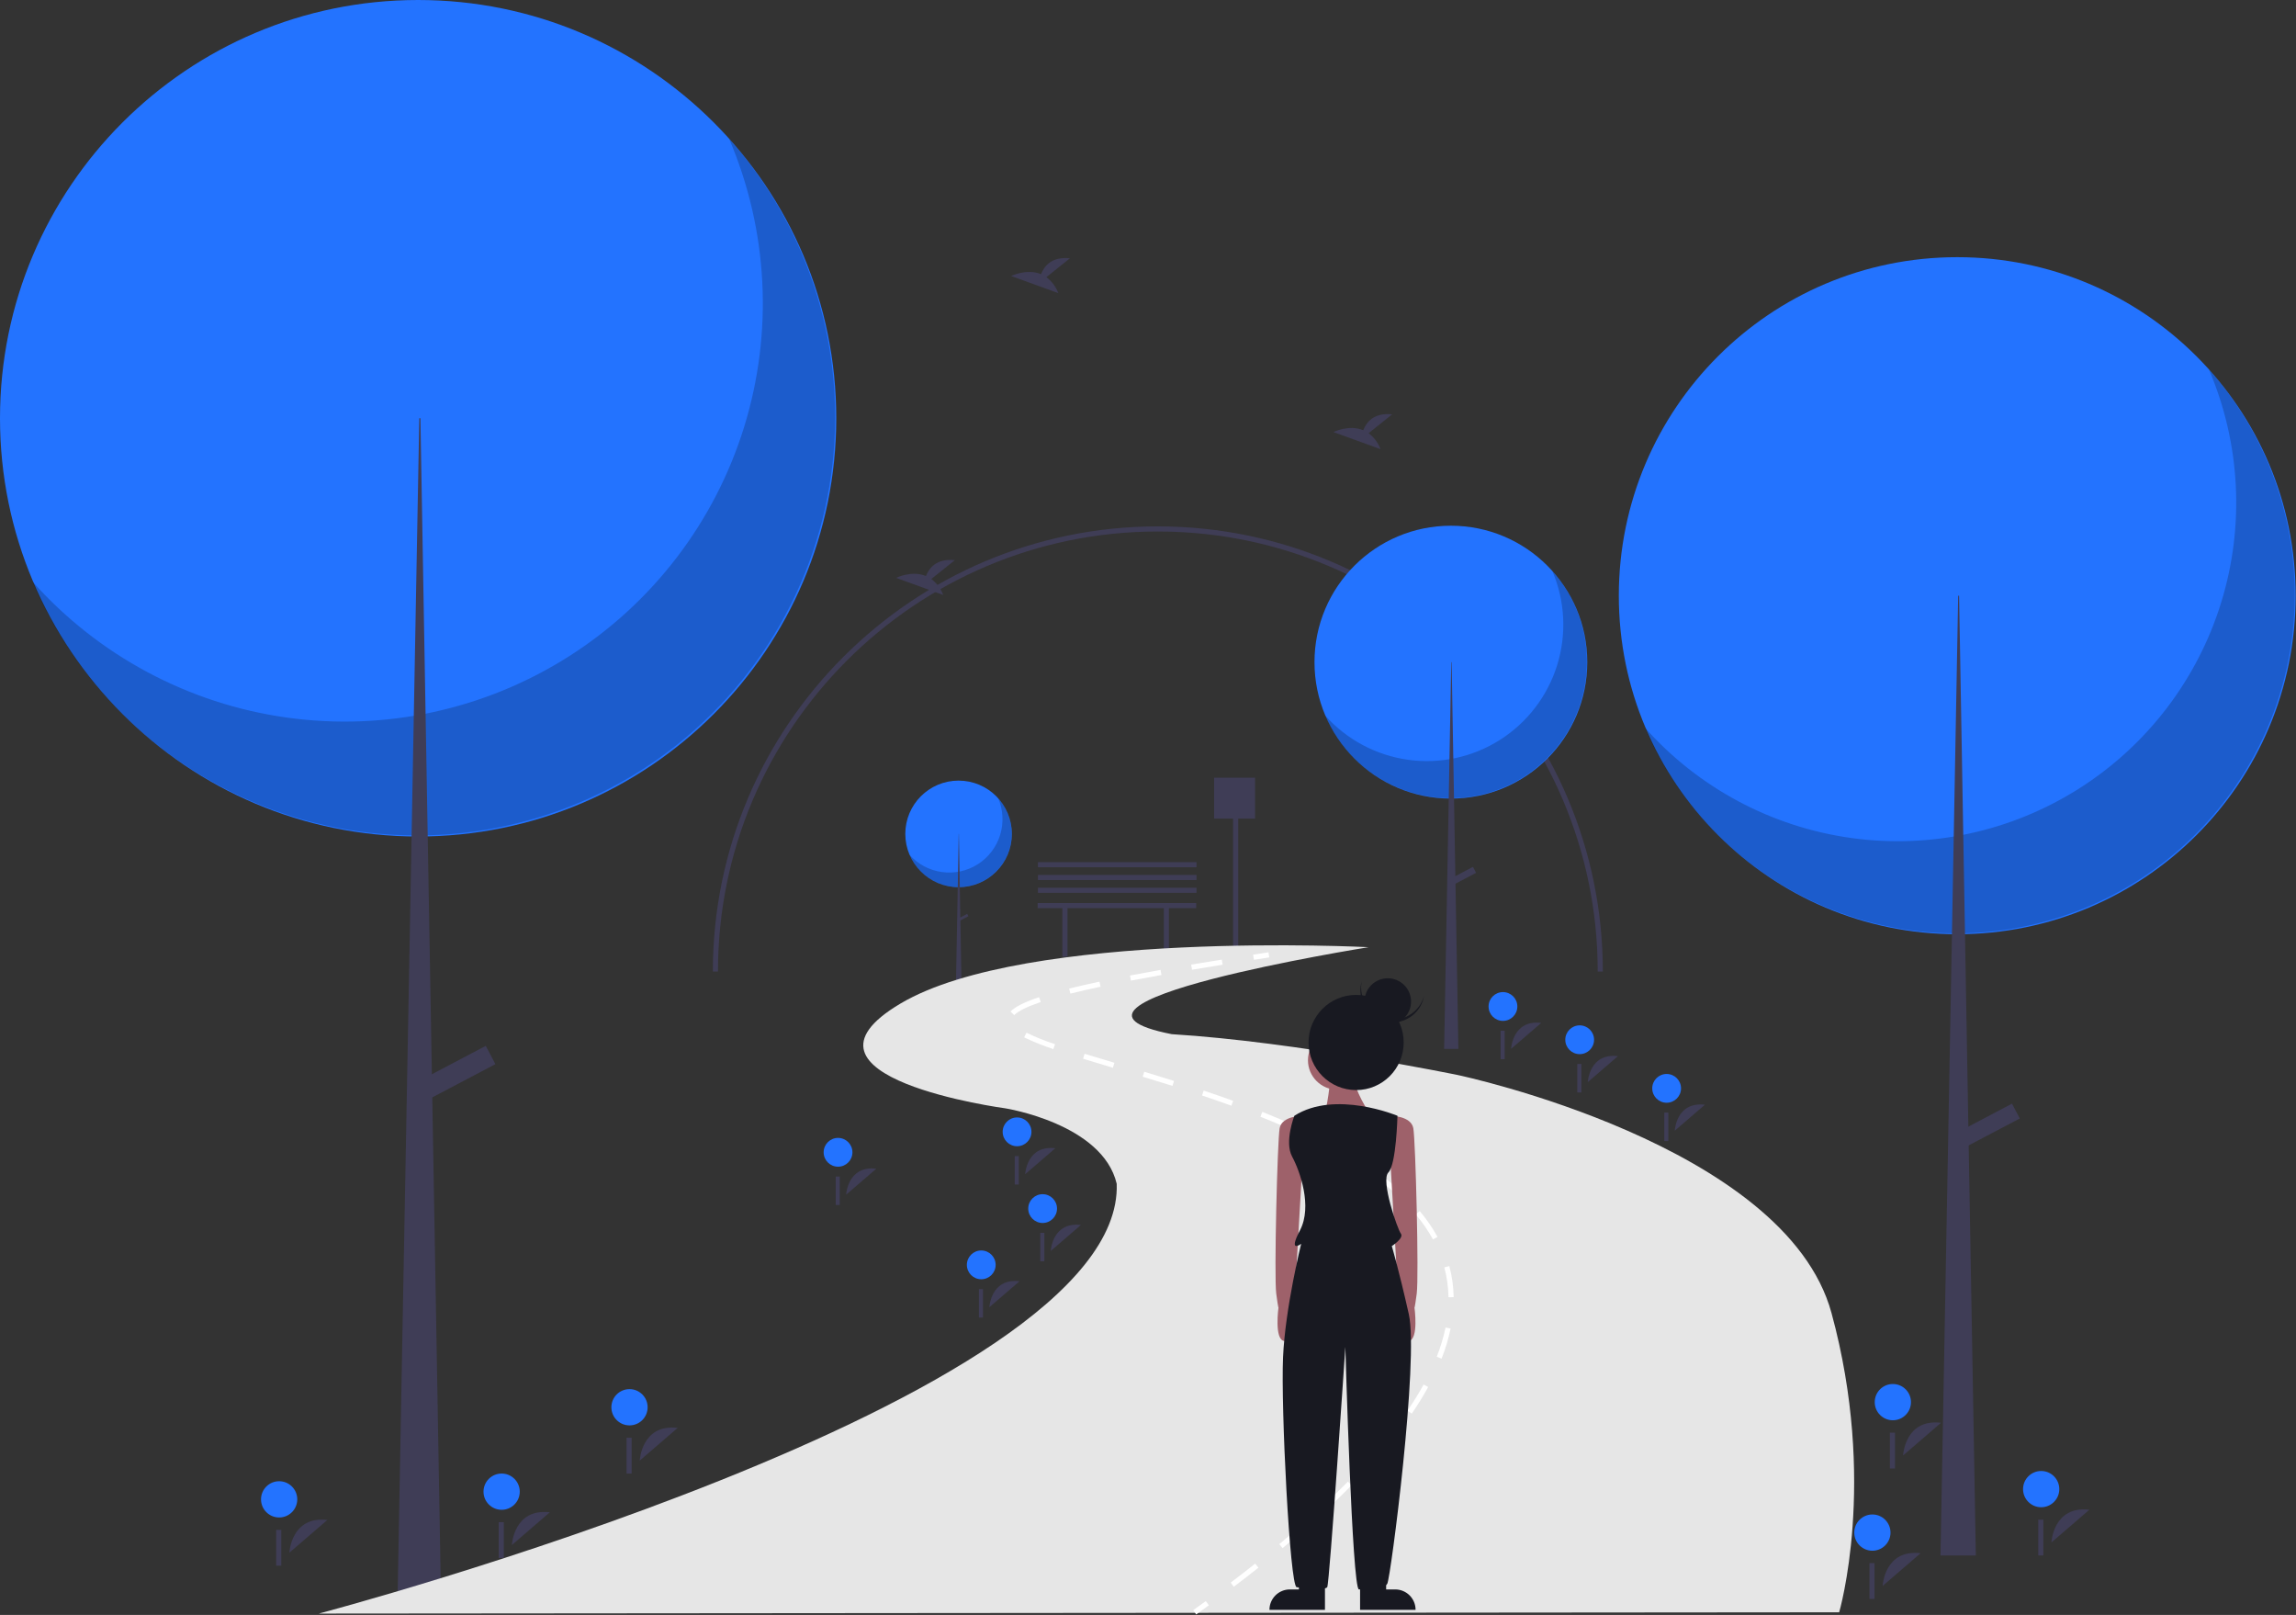 <svg width="886" height="623" viewBox="0 0 886 623" fill="none" xmlns="http://www.w3.org/2000/svg">
<rect x="0" y="0" width="886" height="623" fill="#333333" stroke="none"/>
<g clip-path="url(#clip0)">
<path d="M461.601 348.369H400.416V350.343H409.958V369.093H411.932V350.343H449.098V369.093H451.072V350.343H461.601V348.369Z" fill="#3F3D56"/>
<path d="M484.299 300.014H468.509V315.803H475.829V369.007H477.803V315.803H484.299V300.014Z" fill="#3F3D56"/>
<path d="M461.722 342.465H400.536V344.439H461.722V342.465Z" fill="#3F3D56"/>
<path d="M461.722 337.531H400.536V339.505H461.722V337.531Z" fill="#3F3D56"/>
<path d="M461.722 332.596H400.536V334.569H461.722V332.596Z" fill="#3F3D56"/>
<path d="M618.512 374.782H616.538C616.538 281.187 540.393 205.042 446.798 205.042C353.203 205.042 277.058 281.187 277.058 374.782H275.084C275.084 280.099 352.115 203.068 446.798 203.068C541.482 203.068 618.512 280.099 618.512 374.782Z" fill="#3F3D56"/>
<path d="M161.352 322.704C250.464 322.704 322.704 250.464 322.704 161.352C322.704 72.24 250.464 0 161.352 0C72.24 0 0 72.24 0 161.352C0 250.464 72.24 322.704 161.352 322.704Z" fill="#2373FF"/>
<path opacity="0.2" d="M281.375 53.582C296.426 88.788 298.468 128.198 287.136 164.771C275.804 201.343 251.836 232.695 219.517 253.223C187.197 273.751 148.631 282.119 110.71 276.83C72.79 271.541 37.985 252.94 12.516 224.352C21.71 245.861 35.47 265.115 52.844 280.778C70.217 296.441 90.788 308.14 113.132 315.064C135.476 321.987 159.058 323.971 182.244 320.876C205.43 317.781 227.666 309.682 247.412 297.141C267.157 284.599 283.94 267.914 296.597 248.243C309.254 228.571 317.483 206.383 320.714 183.215C323.945 160.047 322.1 136.454 315.307 114.07C308.514 91.687 296.936 71.047 281.375 53.582V53.582Z" fill="black"/>
<path d="M161.795 161.352H162.238L170.217 618.811H153.373L161.795 161.352Z" fill="#3F3D56"/>
<path d="M191.174 410.527L187.457 403.467L160.785 417.509L164.502 424.569L191.174 410.527Z" fill="#3F3D56"/>
<path d="M755.277 360.4C827.401 360.4 885.87 301.931 885.87 229.806C885.87 157.682 827.401 99.213 755.277 99.213C683.152 99.213 624.683 157.682 624.683 229.806C624.683 301.931 683.152 360.4 755.277 360.4Z" fill="#2373FF"/>
<path opacity="0.2" d="M852.42 142.58C864.601 171.075 866.254 202.972 857.082 232.573C847.91 262.174 828.512 287.549 802.353 304.164C776.195 320.779 744.981 327.551 714.289 323.27C683.596 318.99 655.427 303.935 634.812 280.796C642.254 298.205 653.391 313.788 667.453 326.466C681.514 339.143 698.164 348.612 716.248 354.216C734.333 359.82 753.419 361.425 772.186 358.92C790.952 356.415 808.949 349.86 824.93 339.709C840.912 329.558 854.495 316.054 864.74 300.133C874.984 284.211 881.645 266.253 884.259 247.501C886.874 228.75 885.381 209.655 879.883 191.538C874.385 173.421 865.015 156.716 852.42 142.58V142.58Z" fill="black"/>
<path d="M755.635 229.807H755.994L762.452 600.061H748.819L755.635 229.807Z" fill="#3F3D56"/>
<path d="M779.414 431.482L776.406 425.768L754.818 437.133L757.827 442.847L779.414 431.482Z" fill="#3F3D56"/>
<path d="M369.907 342.261C381.261 342.261 390.466 333.057 390.466 321.703C390.466 310.349 381.261 301.145 369.907 301.145C358.553 301.145 349.349 310.349 349.349 321.703C349.349 333.057 358.553 342.261 369.907 342.261Z" fill="#2373FF"/>
<path opacity="0.2" d="M385.2 307.973C387.117 312.458 387.378 317.48 385.934 322.14C384.49 326.8 381.436 330.794 377.318 333.41C373.2 336.025 368.286 337.091 363.455 336.418C358.623 335.744 354.188 333.374 350.943 329.731C352.115 332.472 353.868 334.925 356.082 336.921C358.295 338.916 360.916 340.407 363.763 341.289C366.61 342.171 369.615 342.424 372.569 342.03C375.523 341.635 378.357 340.603 380.872 339.005C383.388 337.407 385.527 335.282 387.139 332.775C388.752 330.269 389.8 327.442 390.212 324.49C390.624 321.538 390.389 318.532 389.523 315.68C388.658 312.828 387.183 310.198 385.2 307.973V307.973Z" fill="black"/>
<path d="M369.964 321.703H370.02L371.037 379.989H368.891L369.964 321.703Z" fill="#3F3D56"/>
<path d="M373.707 353.452L373.233 352.553L369.835 354.342L370.309 355.241L373.707 353.452Z" fill="#3F3D56"/>
<path d="M559.878 308.075C588.946 308.075 612.509 284.511 612.509 255.444C612.509 226.376 588.946 202.812 559.878 202.812C530.81 202.812 507.247 226.376 507.247 255.444C507.247 284.511 530.81 308.075 559.878 308.075Z" fill="#2373FF"/>
<path opacity="0.2" d="M599.029 220.289C603.938 231.773 604.604 244.628 600.908 256.558C597.211 268.487 589.393 278.714 578.851 285.41C568.309 292.106 555.729 294.836 543.359 293.11C530.99 291.385 519.637 285.318 511.329 275.993C514.328 283.009 518.817 289.289 524.484 294.398C530.151 299.508 536.861 303.324 544.149 305.582C551.438 307.841 559.13 308.487 566.693 307.478C574.256 306.468 581.509 303.827 587.95 299.736C594.391 295.645 599.865 290.202 603.994 283.786C608.123 277.369 610.807 270.131 611.861 262.574C612.914 255.017 612.313 247.321 610.097 240.02C607.881 232.718 604.105 225.986 599.029 220.289V220.289Z" fill="black"/>
<path d="M560.023 255.443H560.167L562.77 404.662H557.275L560.023 255.443Z" fill="#3F3D56"/>
<path d="M569.606 336.721L568.394 334.418L559.693 338.998L560.906 341.301L569.606 336.721Z" fill="#3F3D56"/>
<path d="M197.523 596.037C197.523 596.037 198.204 581.758 212.175 583.417Z" fill="#3F3D56"/>
<path d="M193.576 582.449C197.437 582.449 200.568 579.319 200.568 575.457C200.568 571.595 197.437 568.465 193.576 568.465C189.714 568.465 186.583 571.595 186.583 575.457C186.583 579.319 189.714 582.449 193.576 582.449Z" fill="#2373FF"/>
<path d="M194.412 587.23H192.438V601.047H194.412V587.23Z" fill="#3F3D56"/>
<path d="M246.866 563.471C246.866 563.471 247.548 549.191 261.518 550.851Z" fill="#3F3D56"/>
<path d="M242.918 549.883C246.78 549.883 249.911 546.752 249.911 542.891C249.911 539.029 246.78 535.898 242.918 535.898C239.057 535.898 235.926 539.029 235.926 542.891C235.926 546.752 239.057 549.883 242.918 549.883Z" fill="#2373FF"/>
<path d="M243.754 554.664H241.781V568.48H243.754V554.664Z" fill="#3F3D56"/>
<path d="M395.605 452.987C395.605 452.987 396.146 441.646 407.242 442.964Z" fill="#3F3D56"/>
<path d="M392.47 442.193C395.537 442.193 398.023 439.707 398.023 436.639C398.023 433.572 395.537 431.086 392.47 431.086C389.402 431.086 386.916 433.572 386.916 436.639C386.916 439.707 389.402 442.193 392.47 442.193Z" fill="#2373FF"/>
<path d="M393.134 445.992H391.566V456.966H393.134V445.992Z" fill="#3F3D56"/>
<path d="M612.714 417.46C612.714 417.46 613.256 406.118 624.352 407.437Z" fill="#3F3D56"/>
<path d="M609.579 406.668C612.646 406.668 615.132 404.181 615.132 401.114C615.132 398.047 612.646 395.561 609.579 395.561C606.512 395.561 604.025 398.047 604.025 401.114C604.025 404.181 606.512 406.668 609.579 406.668Z" fill="#2373FF"/>
<path d="M610.243 410.465H608.676V421.438H610.243V410.465Z" fill="#3F3D56"/>
<path d="M405.474 482.593C405.474 482.593 406.015 471.251 417.111 472.57Z" fill="#3F3D56"/>
<path d="M402.338 471.8C405.405 471.8 407.892 469.314 407.892 466.247C407.892 463.18 405.405 460.693 402.338 460.693C399.271 460.693 396.785 463.18 396.785 466.247C396.785 469.314 399.271 471.8 402.338 471.8Z" fill="#2373FF"/>
<path d="M403.002 475.598H401.435V486.571H403.002V475.598Z" fill="#3F3D56"/>
<path d="M381.789 504.304C381.789 504.304 382.33 492.962 393.426 494.28Z" fill="#3F3D56"/>
<path d="M378.654 493.511C381.721 493.511 384.207 491.025 384.207 487.958C384.207 484.891 381.721 482.404 378.654 482.404C375.586 482.404 373.1 484.891 373.1 487.958C373.1 491.025 375.586 493.511 378.654 493.511Z" fill="#2373FF"/>
<path d="M379.318 497.309H377.75V508.282H379.318V497.309Z" fill="#3F3D56"/>
<path d="M646.268 436.21C646.268 436.21 646.809 424.868 657.905 426.187Z" fill="#3F3D56"/>
<path d="M643.133 425.418C646.2 425.418 648.686 422.931 648.686 419.864C648.686 416.797 646.2 414.311 643.133 414.311C640.066 414.311 637.579 416.797 637.579 419.864C637.579 422.931 640.066 425.418 643.133 425.418Z" fill="#2373FF"/>
<path d="M643.797 429.215H642.229V440.188H643.797V429.215Z" fill="#3F3D56"/>
<path d="M326.525 460.882C326.525 460.882 327.066 449.54 338.162 450.859Z" fill="#3F3D56"/>
<path d="M323.389 450.089C326.457 450.089 328.943 447.603 328.943 444.536C328.943 441.469 326.457 438.982 323.389 438.982C320.322 438.982 317.836 441.469 317.836 444.536C317.836 447.603 320.322 450.089 323.389 450.089Z" fill="#2373FF"/>
<path d="M324.053 453.887H322.486V464.86H324.053V453.887Z" fill="#3F3D56"/>
<path d="M583.108 404.63C583.108 404.63 583.65 393.288 594.746 394.607Z" fill="#3F3D56"/>
<path d="M579.973 393.837C583.041 393.837 585.527 391.351 585.527 388.284C585.527 385.217 583.041 382.73 579.973 382.73C576.906 382.73 574.42 385.217 574.42 388.284C574.42 391.351 576.906 393.837 579.973 393.837Z" fill="#2373FF"/>
<path d="M580.637 397.637H579.07V408.61H580.637V397.637Z" fill="#3F3D56"/>
<path d="M111.666 598.998C111.666 598.998 112.347 584.719 126.318 586.378Z" fill="#3F3D56"/>
<path d="M107.719 585.41C111.58 585.41 114.711 582.28 114.711 578.418C114.711 574.556 111.58 571.426 107.719 571.426C103.857 571.426 100.727 574.556 100.727 578.418C100.727 582.28 103.857 585.41 107.719 585.41Z" fill="#2373FF"/>
<path d="M108.555 590.191H106.581V604.008H108.555V590.191Z" fill="#3F3D56"/>
<path d="M791.613 595.051C791.613 595.051 792.295 580.771 806.265 582.431Z" fill="#3F3D56"/>
<path d="M787.666 581.463C791.528 581.463 794.658 578.332 794.658 574.471C794.658 570.609 791.528 567.479 787.666 567.479C783.804 567.479 780.674 570.609 780.674 574.471C780.674 578.332 783.804 581.463 787.666 581.463Z" fill="#2373FF"/>
<path d="M788.502 586.244H786.528V600.06H788.502V586.244Z" fill="#3F3D56"/>
<path d="M734.375 561.498C734.375 561.498 735.057 547.219 749.028 548.878Z" fill="#3F3D56"/>
<path d="M730.428 547.908C734.29 547.908 737.42 544.778 737.42 540.916C737.42 537.054 734.29 533.924 730.428 533.924C726.567 533.924 723.436 537.054 723.436 540.916C723.436 544.778 726.567 547.908 730.428 547.908Z" fill="#2373FF"/>
<path d="M731.264 552.691H729.29V566.507H731.264V552.691Z" fill="#3F3D56"/>
<path d="M726.48 611.828C726.48 611.828 727.162 597.549 741.133 599.208Z" fill="#3F3D56"/>
<path d="M722.533 598.238C726.395 598.238 729.525 595.108 729.525 591.246C729.525 587.384 726.395 584.254 722.533 584.254C718.672 584.254 715.541 587.384 715.541 591.246C715.541 595.108 718.672 598.238 722.533 598.238Z" fill="#2373FF"/>
<path d="M723.369 603.021H721.396V616.838H723.369V603.021Z" fill="#3F3D56"/>
<path d="M123.026 622.485C123.026 622.485 433.888 540.576 430.927 456.693C425.499 433.501 387.998 427.58 387.998 427.58C387.998 427.58 299.181 415.738 347.537 387.119C395.893 358.5 528.133 365.408 528.133 365.408C528.133 365.408 391.946 387.119 452.144 398.961C500.501 401.922 562.673 414.751 562.673 414.751C562.673 414.751 688.991 441.396 706.755 506.529C724.518 571.662 709.715 621.992 709.715 621.992L123.026 622.485Z" fill="#E6E6E6"/>
<path d="M461.608 622.805L460.444 621.178C462.088 620.002 463.708 618.833 465.303 617.67L466.481 619.287C464.879 620.452 463.255 621.625 461.608 622.805Z" fill="white"/>
<path d="M476.118 612.131L474.911 610.537C478.142 608.09 481.325 605.628 484.371 603.22L485.611 604.788C482.554 607.205 479.36 609.676 476.118 612.131ZM494.941 597.231L493.664 595.692C496.792 593.094 499.85 590.482 502.754 587.932L504.075 589.434C501.157 591.997 498.083 594.621 494.941 597.231V597.231ZM512.973 581.362L511.604 579.903C514.589 577.104 517.467 574.301 520.159 571.571L521.582 572.976C518.873 575.723 515.976 578.545 512.973 581.362V581.362ZM529.832 564.222L528.343 562.886C531.085 559.831 533.679 556.771 536.052 553.793L537.617 555.039C535.219 558.048 532.6 561.138 529.832 564.222V564.222ZM544.785 545.355L543.132 544.228C545.458 540.82 547.555 537.419 549.367 534.118L551.121 535.081C549.278 538.438 547.146 541.895 544.785 545.355ZM556.285 524.141L554.423 523.41C555.873 519.75 557.009 515.973 557.819 512.12L559.778 512.523C558.946 516.488 557.777 520.374 556.285 524.141V524.141ZM558.955 500.444C558.895 496.557 558.355 492.692 557.346 488.938L559.278 488.416C560.329 492.33 560.892 496.359 560.955 500.411L558.955 500.444ZM552.971 478.142C551.072 474.712 548.842 471.475 546.315 468.478L547.848 467.194C550.46 470.292 552.763 473.636 554.725 477.181L552.971 478.142ZM538.051 460.037C535.079 457.419 531.966 454.966 528.725 452.69L529.879 451.057C533.18 453.376 536.351 455.874 539.377 458.541L538.051 460.037ZM518.703 446.253C515.431 444.33 511.902 442.411 508.215 440.55L509.116 438.765C512.841 440.645 516.408 442.584 519.716 444.528L518.703 446.253ZM497.406 435.439C493.924 433.892 490.216 432.335 486.384 430.811L487.125 428.953C490.98 430.486 494.712 432.054 498.218 433.61L497.406 435.439ZM475.17 426.56C471.607 425.268 467.797 423.941 463.849 422.618L464.484 420.722C468.448 422.051 472.273 423.382 475.852 424.679L475.17 426.56ZM452.439 418.913C448.954 417.813 445.202 416.656 440.968 415.374L441.548 413.46C445.789 414.744 449.548 415.904 453.041 417.005L452.439 418.913ZM429.46 411.92C425.414 410.71 421.557 409.554 417.945 408.441L418.534 406.529C422.141 407.642 425.992 408.796 430.033 410.004L429.46 411.92ZM406.476 404.732C402.629 403.463 398.866 401.948 395.212 400.198L396.111 398.411C399.686 400.122 403.366 401.602 407.13 402.842L406.476 404.732ZM391.373 391.622L389.947 390.22C391.771 388.367 395.377 386.555 400.973 384.678L401.608 386.574C396.392 388.323 392.948 390.022 391.373 391.622L391.373 391.622ZM413.05 383.316L412.566 381.375C416.025 380.514 419.966 379.612 424.278 378.696L424.693 380.653C420.404 381.563 416.486 382.46 413.05 383.316V383.316ZM436.419 378.298L436.044 376.333C439.729 375.629 443.698 374.899 447.841 374.165L448.191 376.134C444.056 376.867 440.096 377.595 436.419 378.298V378.298ZM459.989 374.103L459.659 372.13C463.427 371.498 467.371 370.852 471.49 370.191L471.806 372.166C467.691 372.826 463.752 373.472 459.989 374.103Z" fill="white"/>
<path d="M483.866 370.267L483.559 368.29C485.503 367.989 487.482 367.686 489.495 367.379L489.795 369.355C487.784 369.662 485.807 369.966 483.866 370.267Z" fill="white"/>
<path d="M528.129 167.118L537.214 159.852C530.156 159.073 527.256 162.922 526.07 165.969C520.556 163.679 514.554 166.68 514.554 166.68L532.731 173.279C531.814 170.829 530.217 168.692 528.129 167.118V167.118Z" fill="#3F3D56"/>
<path d="M359.376 223.37L368.46 216.104C361.403 215.325 358.503 219.174 357.316 222.221C351.803 219.931 345.8 222.932 345.8 222.932L363.977 229.53C363.06 227.081 361.464 224.944 359.376 223.37V223.37Z" fill="#3F3D56"/>
<path d="M403.785 106.921L412.869 99.654C405.812 98.876 402.912 102.725 401.725 105.771C396.212 103.482 390.209 106.482 390.209 106.482L408.386 113.081C407.469 110.632 405.873 108.495 403.785 106.921Z" fill="#3F3D56"/>
<path d="M502.544 430.441C502.544 430.441 494.675 430.441 493.801 435.25C492.927 440.059 491.615 492.517 492.49 499.074C493.364 505.632 493.364 504.32 493.364 504.32C493.364 504.32 491.621 516.781 495.552 517.327C499.484 517.872 499.484 503.009 499.484 503.009L502.544 449.676V430.441Z" fill="#9E616A"/>
<path d="M536.642 430.441C536.642 430.441 544.511 430.441 545.385 435.25C546.259 440.059 547.571 492.517 546.697 499.074C545.822 505.632 545.822 504.32 545.822 504.32C545.822 504.32 547.565 516.781 543.634 517.327C539.702 517.872 539.702 503.009 539.702 503.009L536.642 449.676V430.441Z" fill="#9E616A"/>
<path d="M501.233 613.172H497.735C496.702 613.172 495.679 613.376 494.724 613.771C493.77 614.166 492.902 614.746 492.171 615.477C491.441 616.207 490.861 617.075 490.466 618.029C490.07 618.984 489.867 620.007 489.867 621.041V621.041H511.287V610.986H501.233V613.172Z" fill="#181921"/>
<path d="M534.893 613.172H538.391C540.478 613.172 542.479 614.001 543.955 615.477C545.43 616.952 546.259 618.954 546.259 621.041V621.041H524.839V610.986H534.893V613.172Z" fill="#181921"/>
<path d="M516.095 420.388C522.373 420.388 527.461 415.299 527.461 409.022C527.461 402.745 522.373 397.656 516.095 397.656C509.818 397.656 504.729 402.745 504.729 409.022C504.729 415.299 509.818 420.388 516.095 420.388Z" fill="#9E616A"/>
<path d="M513.473 415.142C513.473 415.142 512.161 429.568 510.412 430.879C508.664 432.191 528.773 430.005 528.773 430.005C528.773 430.005 521.778 419.513 523.09 416.016C524.401 412.519 513.473 415.142 513.473 415.142Z" fill="#9E616A"/>
<path d="M539.265 430.441C539.265 430.441 515.222 420.387 499.484 430.441C499.484 430.441 495.55 440.496 498.61 446.179C501.67 451.862 506.478 465.414 501.67 474.594C496.861 483.774 502.107 479.84 502.107 479.84C502.107 479.84 495.987 504.32 495.113 523.555C494.238 542.79 497.735 611.86 500.358 612.297C502.981 612.734 511.287 613.608 512.162 612.297C513.036 610.985 519.156 519.62 519.156 519.62C519.156 519.62 521.779 613.171 524.402 613.171C527.025 613.171 534.019 613.171 535.331 610.985C536.642 608.8 547.571 524.429 543.637 506.943C539.702 489.457 537.079 480.714 537.079 480.714C537.079 480.714 541.888 477.654 540.576 475.905C539.265 474.157 532.708 455.359 535.768 452.299C538.828 449.239 539.265 430.441 539.265 430.441Z" fill="#181921"/>
<path d="M523.309 420.531C533.449 420.531 541.669 412.311 541.669 402.171C541.669 392.031 533.449 383.811 523.309 383.811C513.168 383.811 504.948 392.031 504.948 402.171C504.948 412.311 513.168 420.531 523.309 420.531Z" fill="#181921"/>
<path d="M534.774 392.98C531.68 392.253 528.985 390.363 527.247 387.702C525.51 385.041 524.863 381.813 525.442 378.688C525.389 378.875 525.338 379.065 525.293 379.258C524.545 382.45 525.095 385.809 526.823 388.596C528.55 391.383 531.314 393.37 534.506 394.12C537.698 394.87 541.057 394.322 543.845 392.596C546.634 390.87 548.622 388.107 549.374 384.916C549.419 384.724 549.459 384.531 549.494 384.339C548.621 387.395 546.605 389.997 543.864 391.606C541.123 393.215 537.868 393.707 534.774 392.98V392.98Z" fill="#181921"/>
<path d="M535.521 395.372C540.483 395.372 544.506 391.349 544.506 386.387C544.506 381.425 540.483 377.402 535.521 377.402C530.559 377.402 526.536 381.425 526.536 386.387C526.536 391.349 530.559 395.372 535.521 395.372Z" fill="#181921"/>
</g>
<defs>
<clipPath id="clip0">
<rect width="885.87" height="622.804" fill="white"/>
</clipPath>
</defs>
</svg>
